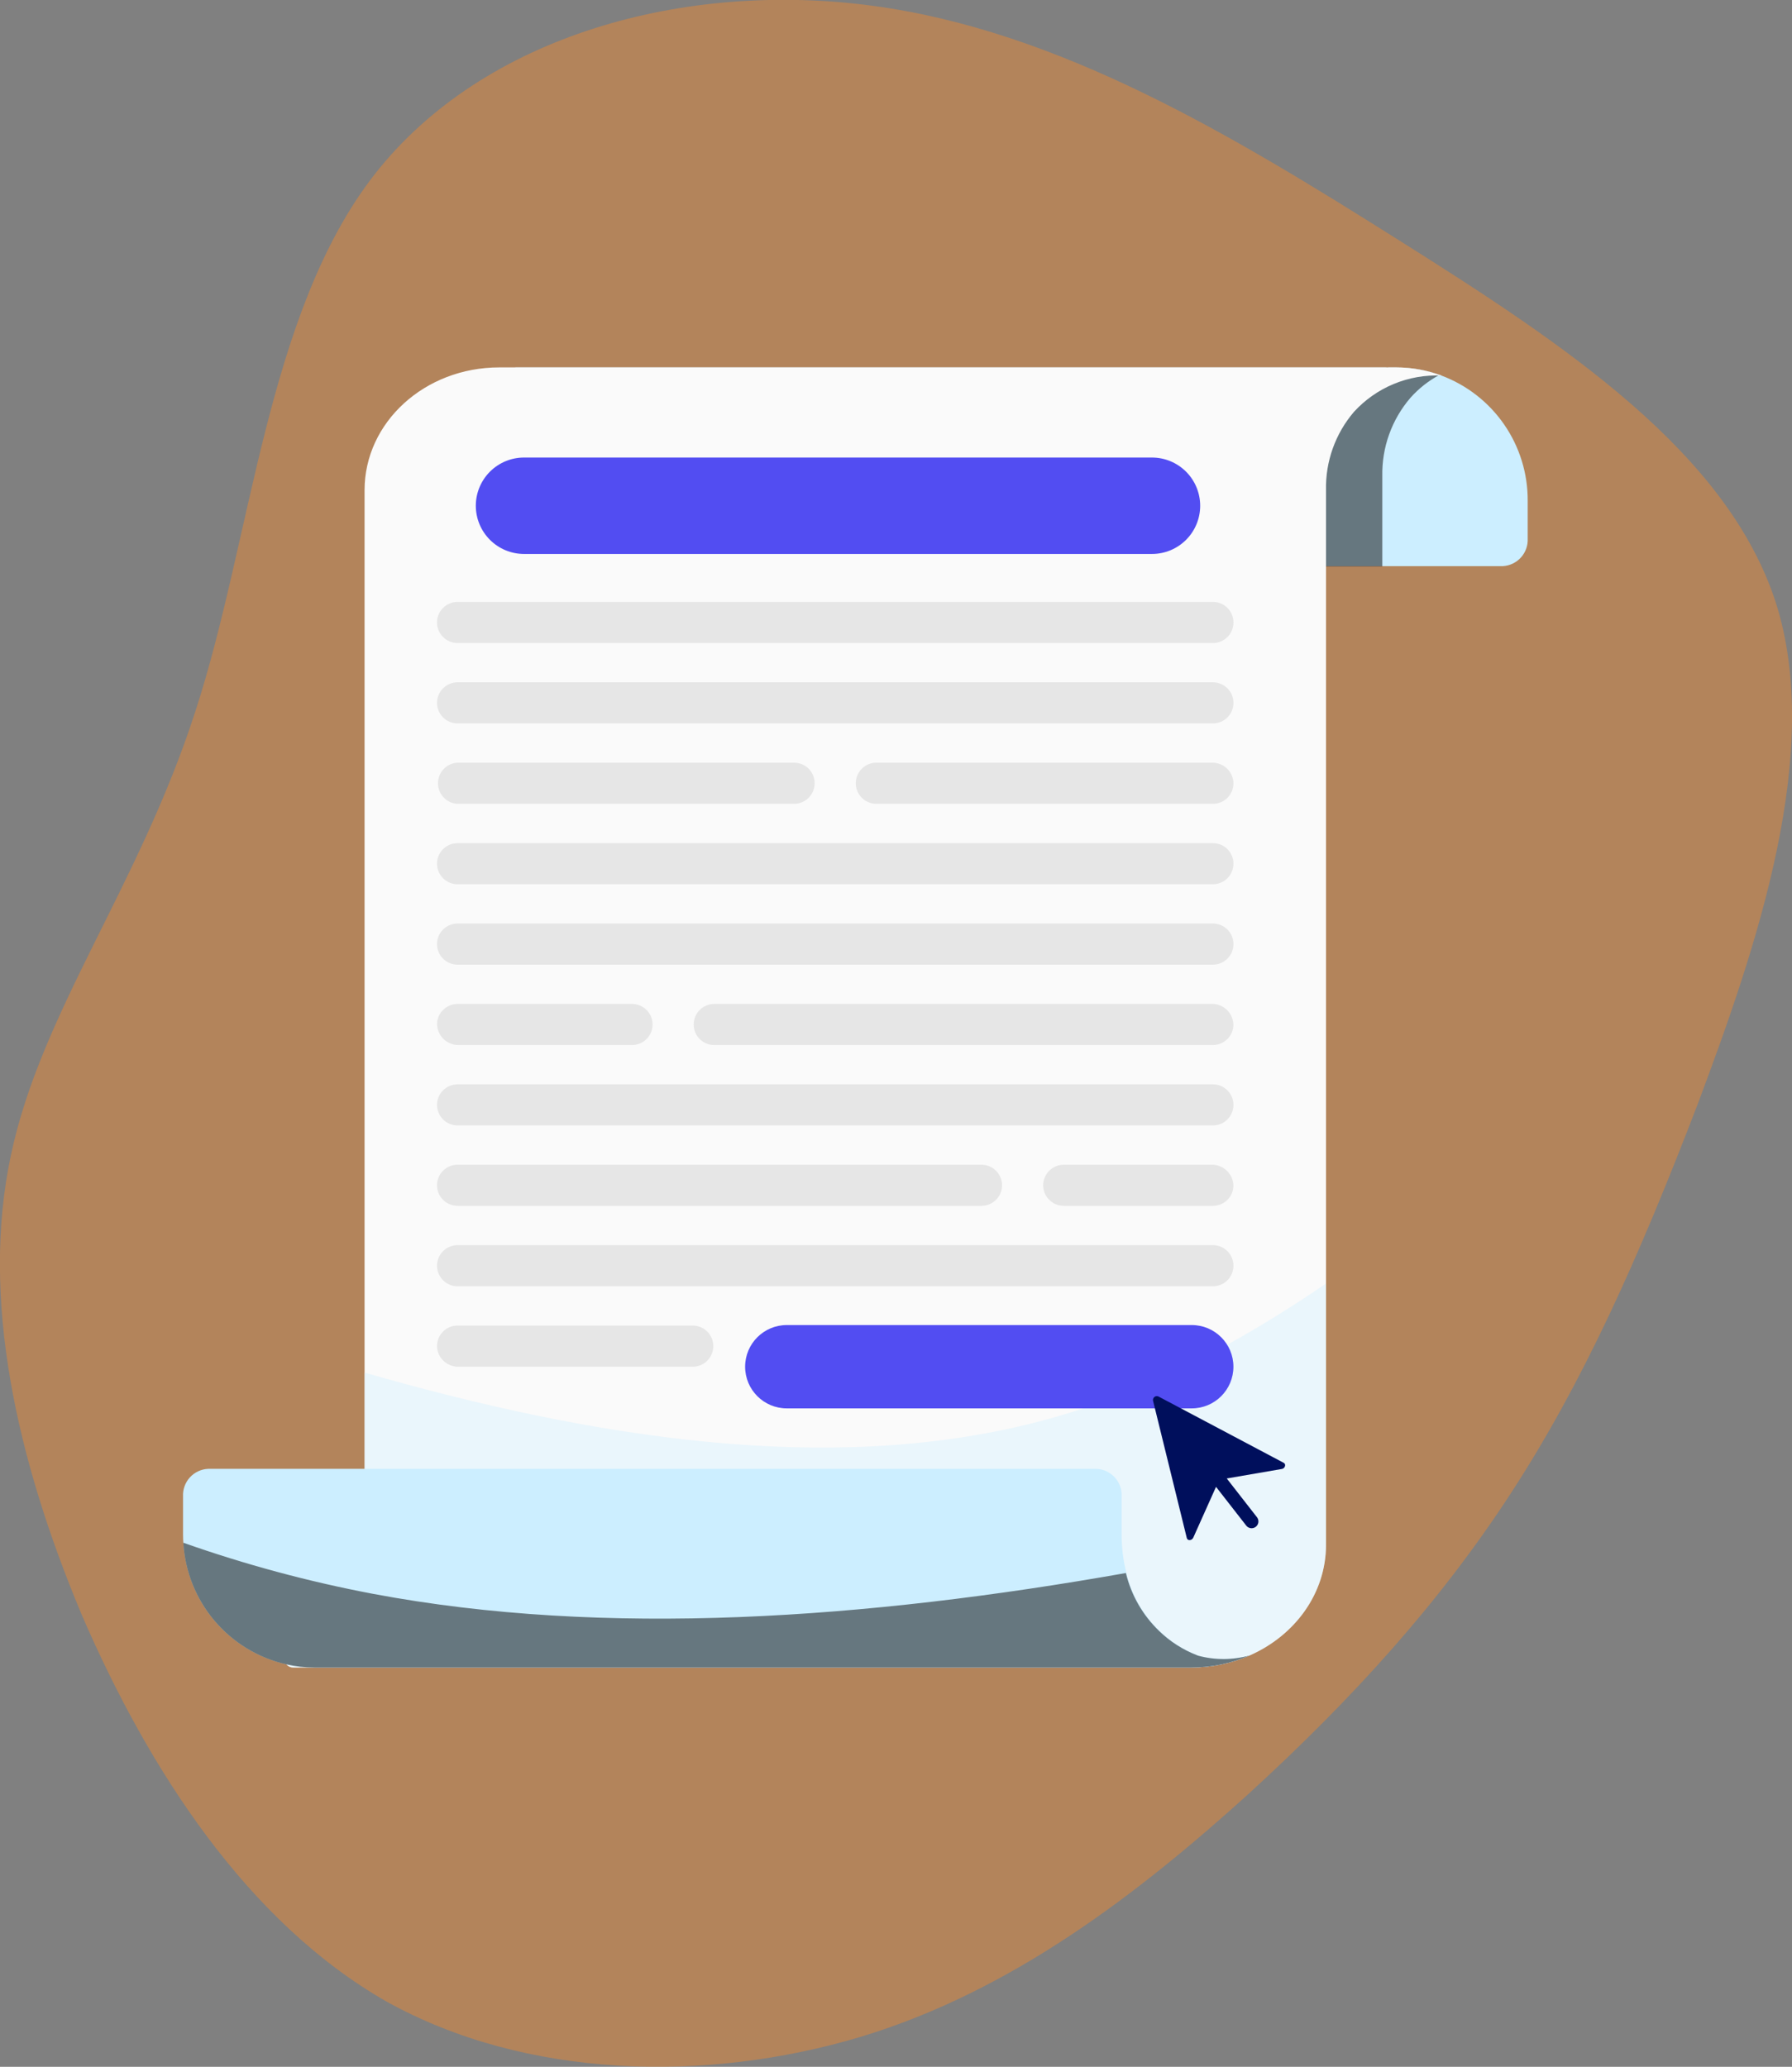 <svg width="443" height="511" viewBox="0 0 443 511" fill="none" xmlns="http://www.w3.org/2000/svg">
<rect x="0" y="0" width="443" height="511" fill="#808080" stroke="none"/>
<g clip-path="url(#clip0)">
<path d="M345.874 59.425C387.23 85.456 426.951 111.859 438.997 148.971C450.721 185.774 434.436 233.646 419.787 272.73C404.816 311.801 391.134 342.084 373.548 369.119C355.962 396.154 334.484 419.941 308.111 444.014C281.738 467.789 250.482 492.208 212.682 503.612C174.598 515.004 129.994 514.037 95.478 494.824C61.285 475.276 36.87 437.803 20.263 399.377C3.991 360.628 -4.809 320.9 2.677 285.721C10.113 250.232 34.268 219.292 48.26 175.982C62.289 133.018 65.871 77.337 92.616 43.1C119.645 8.59 169.454 -4.772 215.694 1.426C261.933 7.623 304.542 33.369 345.874 59.425Z" fill="#FF8923" fill-opacity="0.4"/>
<path d="M377.662 123.771V133.142C377.747 134.86 377.15 136.541 376.001 137.82C374.852 139.099 373.244 139.873 371.528 139.972H151.93C151.075 139.931 150.236 139.721 149.462 139.356C148.687 138.99 147.992 138.475 147.417 137.841C146.841 137.207 146.397 136.465 146.108 135.659C145.819 134.853 145.692 133.998 145.733 133.142V123.771C145.733 110.024 139.425 99.116 127.044 93.959C126.718 93.815 126.448 93.566 126.277 93.252C126.106 92.939 126.043 92.578 126.098 92.225C126.153 91.872 126.323 91.547 126.581 91.3C126.84 91.053 127.172 90.899 127.528 90.86H342.577C342.807 90.885 343.04 90.885 343.271 90.86H345.204C348.833 90.86 352.437 91.472 355.862 92.67C356.024 92.745 356.185 92.794 356.346 92.856C362.63 95.216 368.041 99.443 371.852 104.969C375.663 110.496 377.691 117.057 377.662 123.771Z" fill="#CCEEFF"/>
<g style="mix-blend-mode:soft-light" opacity="0.5">
<path d="M355.862 92.683C353.158 94.131 350.729 96.045 348.687 98.335C344.055 103.718 341.575 110.622 341.722 117.722V140.034H151.93C151.075 139.993 150.236 139.783 149.462 139.418C148.687 139.052 147.992 138.537 147.417 137.903C146.841 137.269 146.397 136.527 146.108 135.721C145.819 134.915 145.692 134.06 145.733 133.204V123.833C145.733 110.086 139.425 99.178 127.044 94.021C126.718 93.876 126.448 93.628 126.277 93.314C126.106 93.001 126.043 92.639 126.098 92.287C126.153 91.933 126.323 91.609 126.581 91.362C126.84 91.115 127.172 90.961 127.528 90.922H342.577C342.807 90.947 343.04 90.947 343.271 90.922H345.204C348.83 90.906 352.434 91.501 355.862 92.683Z" fill="black"/>
</g>
<path d="M356.346 92.856C352.305 92.677 348.274 93.387 344.537 94.935C340.801 96.484 337.449 98.833 334.719 101.818C330.109 107.205 327.646 114.103 327.804 121.193V381.924C327.804 393.972 320.108 404.372 308.929 409.293C304.378 411.261 299.473 412.278 294.515 412.281H72.538C72.207 412.291 71.879 412.225 71.578 412.088C71.276 411.95 71.011 411.745 70.803 411.487C70.562 411.215 70.389 410.89 70.298 410.538C70.207 410.185 70.202 409.817 70.282 409.462C70.362 409.107 70.525 408.776 70.758 408.497C70.99 408.218 71.286 407.998 71.621 407.855C83.494 402.637 90.124 394.22 90.124 381.924V121.193C90.124 104.421 104.996 90.836 123.425 90.836H339.689C340.656 90.836 341.622 90.836 342.577 90.836C342.807 90.86 343.04 90.86 343.271 90.836H345.204C349.009 90.84 352.782 91.524 356.346 92.856Z" fill="#FAFAFA"/>
<path opacity="0.35" d="M327.804 317.355V381.924C327.804 393.972 320.107 404.372 308.929 409.293C304.378 411.261 299.473 412.278 294.515 412.281H72.538C72.207 412.291 71.879 412.225 71.578 412.088C71.276 411.95 71.011 411.745 70.803 411.487C70.562 411.215 70.389 410.89 70.298 410.538C70.207 410.185 70.202 409.817 70.282 409.462C70.362 409.107 70.525 408.776 70.758 408.497C70.99 408.218 71.286 407.998 71.621 407.855C83.494 402.637 90.124 394.22 90.124 381.924V339.357C146.39 355.558 204.701 364.706 255.687 351.753C282.853 344.836 306.153 332.093 327.804 317.355Z" fill="#CCEEFF"/>
<path d="M308.929 409.293C304.378 411.261 299.473 412.278 294.515 412.281H77.743C75.391 412.276 73.047 412.01 70.754 411.487C63.83 409.911 57.606 406.127 53.019 400.705C48.432 395.284 45.731 388.518 45.322 381.428C45.273 380.758 45.248 380.064 45.248 379.345V369.974C45.206 369.119 45.334 368.265 45.623 367.459C45.912 366.654 46.357 365.913 46.932 365.28C47.508 364.646 48.203 364.133 48.977 363.769C49.751 363.404 50.59 363.196 51.445 363.157H271.079C271.934 363.196 272.773 363.404 273.547 363.769C274.321 364.133 275.016 364.646 275.592 365.28C276.167 365.913 276.612 366.654 276.901 367.459C277.19 368.265 277.318 369.119 277.276 369.974V379.345C277.263 382.572 277.658 385.788 278.453 388.915C279.765 394.386 282.622 399.364 286.683 403.257C289.342 405.836 292.489 407.859 295.94 409.207C296.061 409.265 296.185 409.314 296.312 409.355C300.449 410.455 304.803 410.434 308.929 409.293Z" fill="#CCEEFF"/>
<path d="M299.844 158.987H113.114C111.765 158.984 110.473 158.446 109.52 157.491C108.568 156.536 108.033 155.242 108.033 153.893C108.036 152.546 108.572 151.255 109.525 150.302C110.477 149.35 111.767 148.814 113.114 148.81H299.844C301.191 148.814 302.482 149.35 303.434 150.302C304.386 151.255 304.922 152.546 304.926 153.893C304.926 155.242 304.391 156.536 303.438 157.491C302.486 158.446 301.193 158.984 299.844 158.987Z" fill="#E6E6E6"/>
<path d="M299.844 178.857H113.114C111.766 178.857 110.474 178.322 109.521 177.369C108.568 176.416 108.033 175.123 108.033 173.775C108.036 172.428 108.572 171.138 109.525 170.185C110.477 169.233 111.767 168.696 113.114 168.693H299.844C301.191 168.696 302.482 169.233 303.434 170.185C304.386 171.138 304.922 172.428 304.926 173.775C304.926 174.443 304.794 175.103 304.539 175.72C304.284 176.337 303.909 176.897 303.437 177.369C302.966 177.841 302.405 178.215 301.789 178.471C301.172 178.726 300.512 178.857 299.844 178.857Z" fill="#E6E6E6"/>
<path d="M113.114 188.563H196.31C197.657 188.567 198.948 189.103 199.9 190.055C200.852 191.008 201.388 192.299 201.392 193.645C201.392 194.995 200.857 196.288 199.904 197.244C198.952 198.199 197.659 198.737 196.31 198.74H113.114C111.808 198.676 110.577 198.111 109.676 197.164C108.774 196.217 108.271 194.959 108.271 193.652C108.271 192.344 108.774 191.086 109.676 190.139C110.577 189.192 111.808 188.628 113.114 188.563Z" fill="#E6E6E6"/>
<path d="M304.913 193.311C304.959 194.005 304.862 194.702 304.628 195.358C304.394 196.013 304.028 196.614 303.553 197.123C303.078 197.631 302.504 198.037 301.866 198.316C301.228 198.594 300.54 198.738 299.844 198.74H216.635C215.287 198.737 213.994 198.199 213.042 197.244C212.089 196.288 211.554 194.995 211.554 193.645C211.557 192.299 212.094 191.008 213.046 190.055C213.998 189.103 215.289 188.567 216.635 188.563H299.671C300.98 188.555 302.245 189.037 303.216 189.916C304.187 190.796 304.792 192.007 304.913 193.311Z" fill="#E6E6E6"/>
<path d="M299.844 218.623H113.114C111.767 218.62 110.477 218.083 109.525 217.131C108.572 216.178 108.036 214.887 108.033 213.541C108.033 212.193 108.568 210.9 109.521 209.947C110.474 208.994 111.766 208.458 113.114 208.458H299.844C300.512 208.458 301.172 208.59 301.789 208.845C302.405 209.101 302.966 209.475 303.437 209.947C303.909 210.419 304.284 210.979 304.539 211.596C304.794 212.212 304.926 212.873 304.926 213.541C304.922 214.887 304.386 216.178 303.434 217.131C302.482 218.083 301.191 218.62 299.844 218.623Z" fill="#E6E6E6"/>
<path d="M299.844 238.506H113.114C111.765 238.502 110.473 237.964 109.52 237.009C108.568 236.054 108.033 234.76 108.033 233.411C108.036 232.064 108.572 230.773 109.525 229.821C110.477 228.868 111.767 228.332 113.114 228.329H299.844C301.191 228.332 302.482 228.868 303.434 229.821C304.386 230.773 304.922 232.064 304.926 233.411C304.926 234.76 304.391 236.054 303.438 237.009C302.486 237.964 301.193 238.502 299.844 238.506Z" fill="#E6E6E6"/>
<path d="M113.114 248.211H156.23C157.579 248.211 158.873 248.746 159.828 249.699C160.783 250.652 161.321 251.945 161.324 253.294C161.324 253.962 161.192 254.624 160.936 255.241C160.68 255.859 160.305 256.42 159.831 256.892C159.358 257.364 158.797 257.738 158.179 257.993C157.561 258.247 156.899 258.377 156.23 258.376H113.387C112.683 258.386 111.985 258.255 111.334 257.991C110.682 257.726 110.09 257.334 109.592 256.838C109.094 256.341 108.701 255.749 108.435 255.098C108.169 254.447 108.037 253.749 108.045 253.046C108.095 251.787 108.623 250.595 109.52 249.711C109.99 249.236 110.55 248.859 111.167 248.601C111.784 248.344 112.445 248.211 113.114 248.211Z" fill="#E6E6E6"/>
<path d="M304.913 253.554C304.844 254.853 304.28 256.076 303.337 256.973C302.395 257.869 301.145 258.371 299.844 258.376H176.568C175.9 258.377 175.239 258.247 174.621 257.992C174.004 257.737 173.443 257.363 172.971 256.891C172.499 256.419 172.125 255.858 171.87 255.24C171.615 254.623 171.485 253.961 171.487 253.294C171.487 251.946 172.022 250.653 172.975 249.7C173.928 248.747 175.22 248.211 176.568 248.211H299.584C300.287 248.203 300.985 248.336 301.636 248.601C302.287 248.867 302.879 249.26 303.375 249.758C303.872 250.256 304.264 250.849 304.528 251.501C304.792 252.152 304.923 252.851 304.913 253.554Z" fill="#E6E6E6"/>
<path d="M299.844 278.259H113.114C111.767 278.255 110.477 277.719 109.525 276.766C108.572 275.814 108.036 274.523 108.033 273.176C108.033 271.828 108.568 270.536 109.521 269.583C110.474 268.629 111.766 268.094 113.114 268.094H299.844C300.512 268.094 301.172 268.225 301.789 268.481C302.405 268.736 302.966 269.111 303.437 269.583C303.909 270.055 304.284 270.615 304.539 271.231C304.794 271.848 304.926 272.509 304.926 273.176C304.922 274.523 304.386 275.814 303.434 276.766C302.482 277.719 301.191 278.255 299.844 278.259Z" fill="#E6E6E6"/>
<path d="M113.114 287.964H242.637C243.983 287.968 245.274 288.504 246.226 289.457C247.178 290.409 247.715 291.7 247.718 293.047C247.718 293.714 247.587 294.375 247.331 294.991C247.076 295.608 246.702 296.168 246.23 296.64C245.758 297.112 245.198 297.487 244.581 297.742C243.965 297.997 243.304 298.129 242.637 298.129H113.114C111.766 298.129 110.474 297.593 109.521 296.64C108.568 295.687 108.033 294.394 108.033 293.047C108.033 291.699 108.568 290.406 109.521 289.453C110.474 288.5 111.766 287.964 113.114 287.964Z" fill="#E6E6E6"/>
<path d="M304.913 293.257C304.865 294.568 304.309 295.809 303.364 296.718C302.418 297.627 301.156 298.133 299.844 298.129H262.962C262.295 298.129 261.634 297.997 261.017 297.742C260.401 297.487 259.841 297.112 259.369 296.64C258.897 296.168 258.523 295.608 258.267 294.991C258.012 294.375 257.881 293.714 257.881 293.047C257.884 291.7 258.42 290.409 259.372 289.457C260.325 288.504 261.615 287.968 262.962 287.964H299.584C300.282 287.959 300.974 288.093 301.621 288.357C302.267 288.62 302.855 289.009 303.35 289.501C303.846 289.993 304.239 290.579 304.507 291.223C304.775 291.868 304.913 292.559 304.913 293.257Z" fill="#E6E6E6"/>
<path d="M299.844 318.024H113.114C111.765 318.021 110.473 317.482 109.52 316.527C108.568 315.572 108.033 314.278 108.033 312.929C108.036 311.582 108.572 310.292 109.525 309.339C110.477 308.387 111.767 307.85 113.114 307.847H299.844C301.191 307.85 302.482 308.387 303.434 309.339C304.386 310.292 304.922 311.582 304.926 312.929C304.926 314.278 304.391 315.572 303.438 316.527C302.486 317.482 301.193 318.021 299.844 318.024Z" fill="#E6E6E6"/>
<path d="M176.332 332.824C176.332 334.172 175.797 335.465 174.844 336.418C173.891 337.371 172.599 337.907 171.251 337.907H113.325C112.009 337.925 110.735 337.446 109.756 336.566C108.778 335.686 108.167 334.47 108.045 333.159C107.998 332.464 108.093 331.767 108.326 331.11C108.56 330.454 108.925 329.852 109.401 329.343C109.876 328.834 110.451 328.428 111.09 328.151C111.728 327.873 112.417 327.73 113.114 327.73H171.251C171.919 327.73 172.581 327.862 173.198 328.118C173.816 328.374 174.376 328.749 174.848 329.223C175.32 329.696 175.695 330.258 175.949 330.876C176.204 331.494 176.334 332.156 176.332 332.824Z" fill="#E6E6E6"/>
<path d="M284.786 136.96H129.547C126.388 136.96 123.357 135.705 121.121 133.472C118.886 131.238 117.628 128.208 117.625 125.048C117.625 121.885 118.881 118.852 121.117 116.616C123.353 114.379 126.385 113.123 129.547 113.123H284.786C287.946 113.126 290.976 114.384 293.209 116.62C295.442 118.856 296.696 121.887 296.696 125.048C296.696 126.612 296.388 128.161 295.79 129.606C295.191 131.052 294.314 132.365 293.208 133.471C292.102 134.577 290.789 135.455 289.344 136.053C287.899 136.652 286.35 136.96 284.786 136.96Z" fill="#524DF2"/>
<path d="M294.614 327.606H194.501C188.813 327.606 184.202 332.218 184.202 337.907C184.202 343.596 188.813 348.207 194.501 348.207H294.614C300.302 348.207 304.913 343.596 304.913 337.907C304.913 332.218 300.302 327.606 294.614 327.606Z" fill="#524DF2"/>
<path d="M317.344 361.669L286.361 345.257C286.203 345.188 286.03 345.162 285.859 345.183C285.689 345.204 285.527 345.271 285.391 345.377C285.255 345.482 285.15 345.622 285.088 345.782C285.025 345.942 285.006 346.116 285.034 346.286L293.388 380.263C293.561 380.982 294.627 380.932 294.986 380.176L300.613 367.607L308.148 377.275C308.433 377.596 308.828 377.796 309.255 377.835C309.682 377.874 310.107 377.748 310.445 377.485C310.783 377.221 311.008 376.839 311.074 376.415C311.14 375.992 311.042 375.559 310.8 375.205L303.265 365.537L316.935 363.181C317.679 363.033 318.001 361.991 317.344 361.669Z" fill="#000F5C"/>
<g style="mix-blend-mode:soft-light" opacity="0.5">
<path d="M308.929 409.293C304.378 411.261 299.473 412.278 294.515 412.281H77.743C75.391 412.276 73.047 412.01 70.754 411.487C63.83 409.911 57.606 406.127 53.019 400.705C48.432 395.284 45.731 388.518 45.322 381.428C60.587 386.817 76.24 391.035 92.144 394.047C149.761 404.905 214.293 400.245 278.33 388.915C279.641 394.386 282.498 399.364 286.559 403.257C289.218 405.836 292.366 407.859 295.817 409.207C295.937 409.265 296.061 409.314 296.189 409.355C300.364 410.478 304.764 410.456 308.929 409.293Z" fill="black"/>
</g>
</g>
<defs>
<clipPath id="clip0">
<rect width="443" height="511" fill="white"/>
</clipPath>
</defs>
</svg>